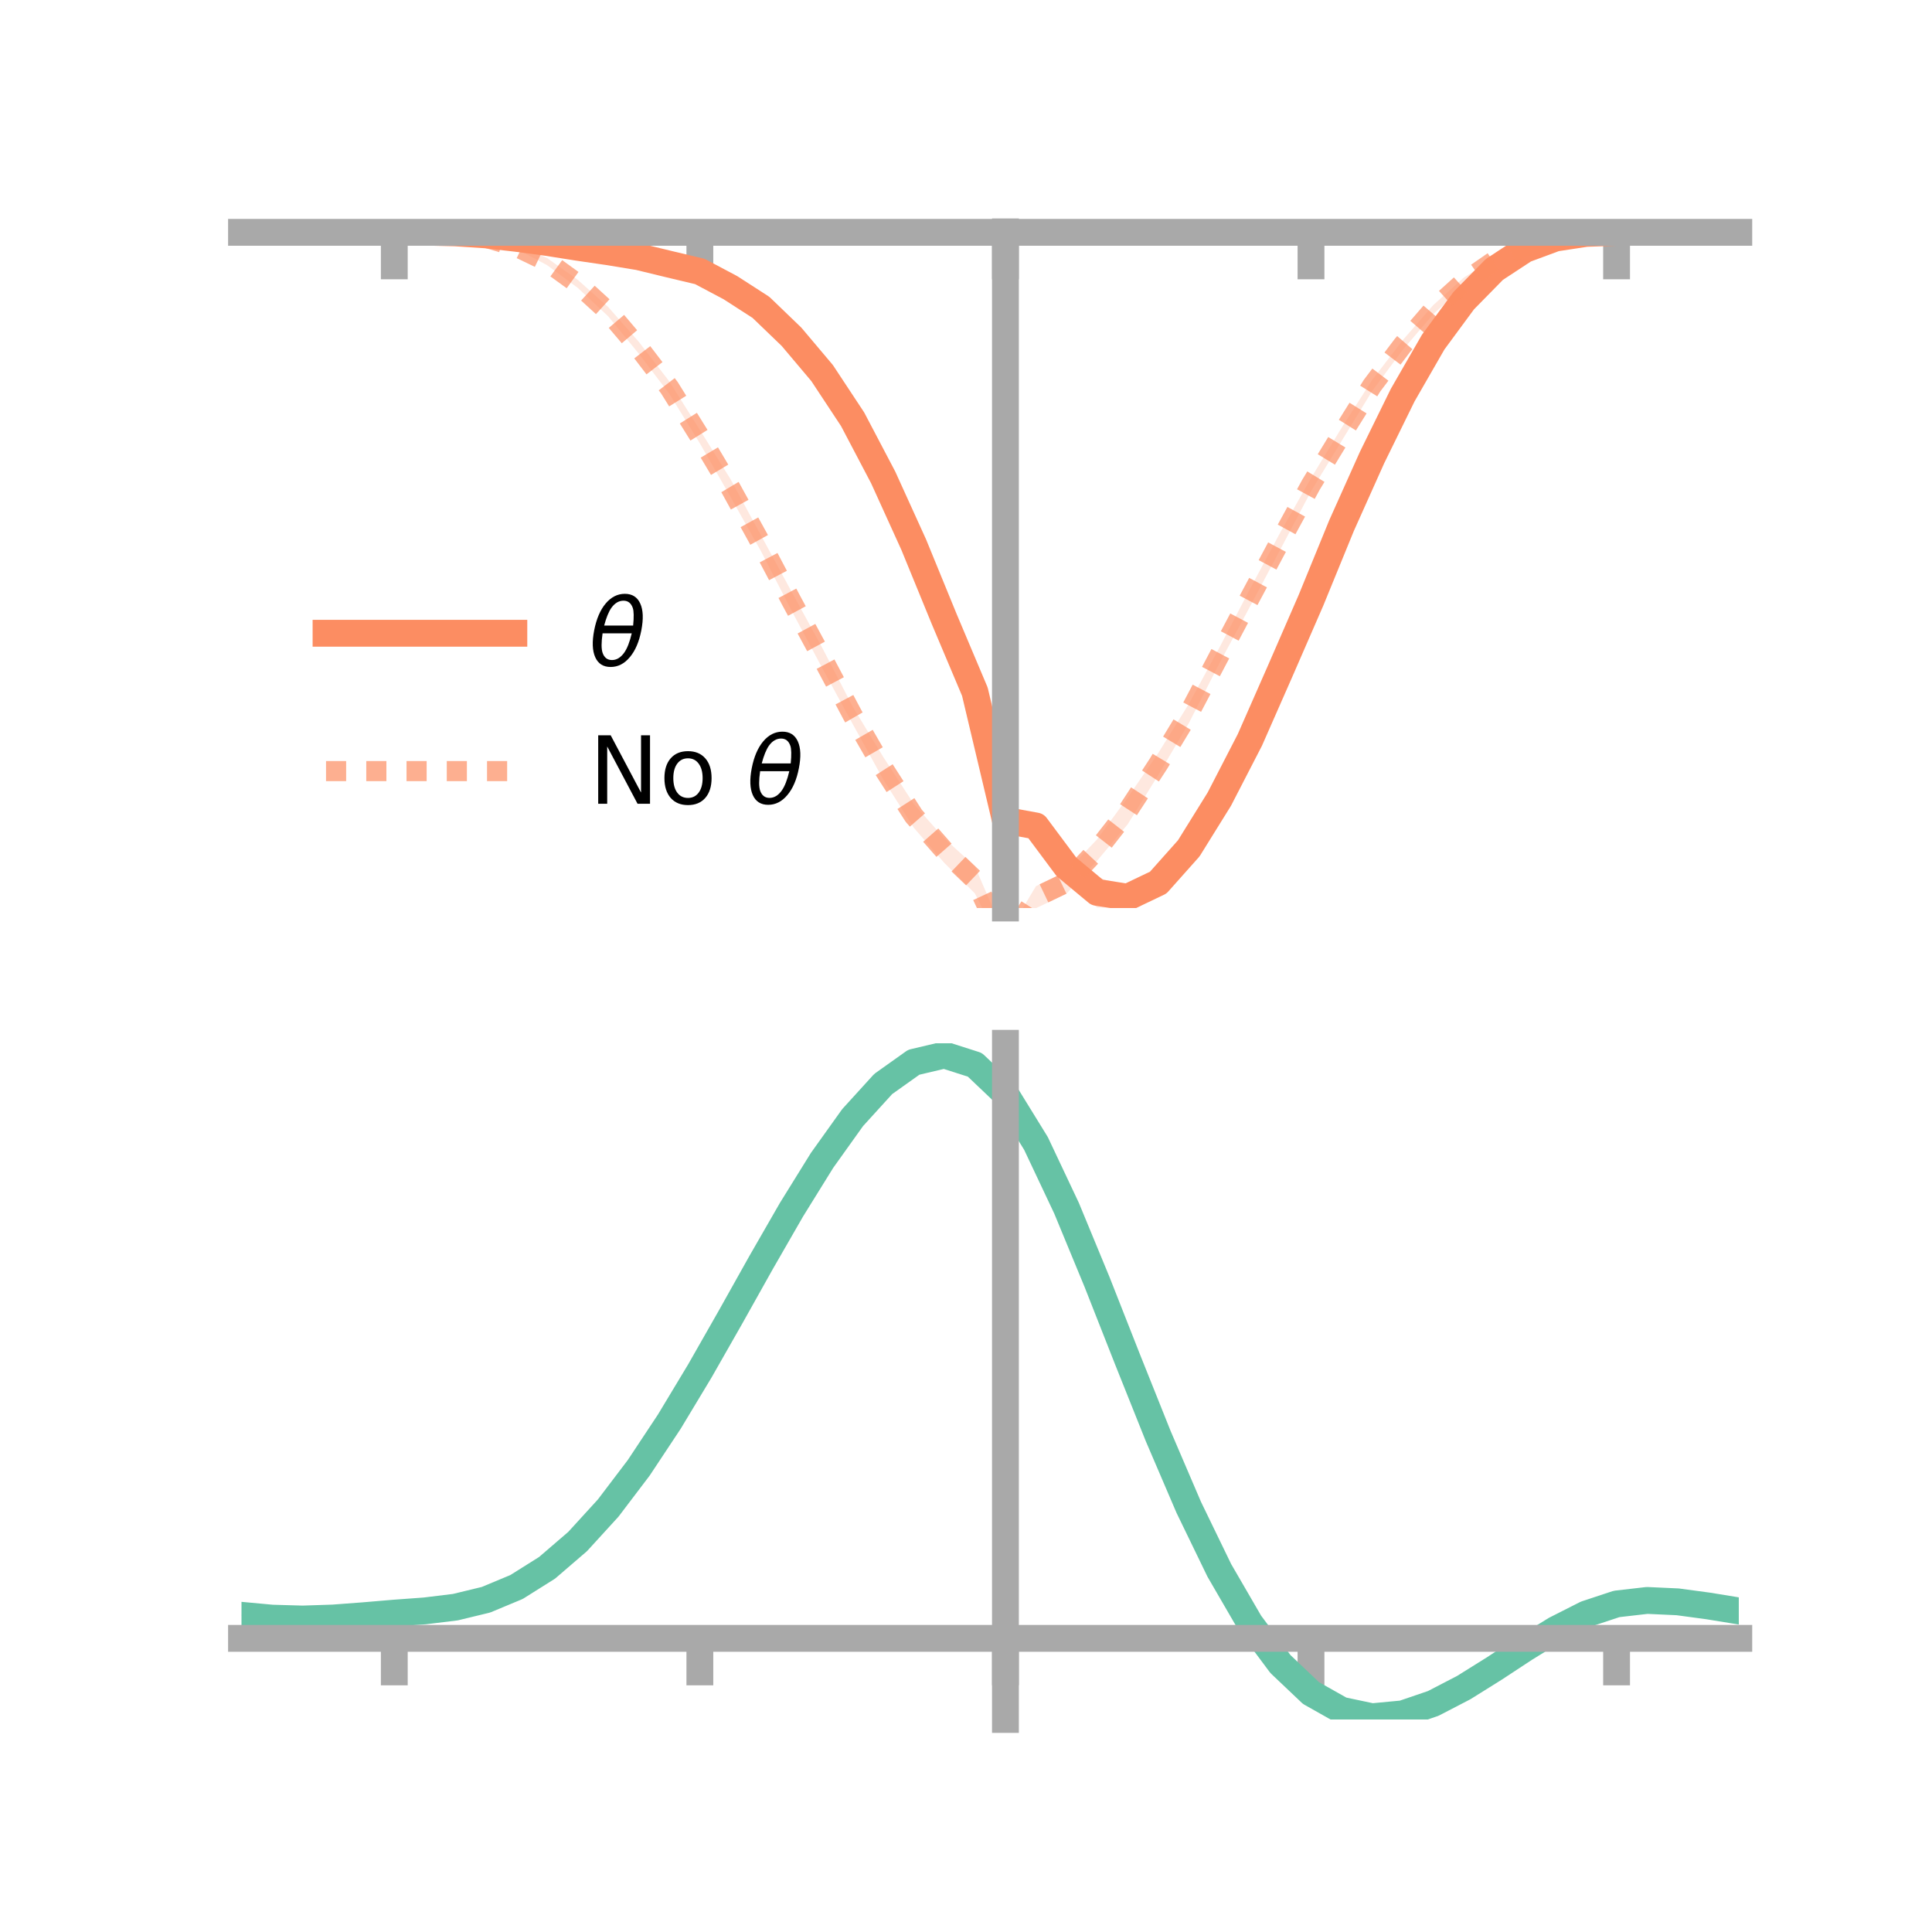 <?xml version="1.0" encoding="utf-8" standalone="no"?>
<!DOCTYPE svg PUBLIC "-//W3C//DTD SVG 1.1//EN"
  "http://www.w3.org/Graphics/SVG/1.1/DTD/svg11.dtd">
<!-- Created with matplotlib (https://matplotlib.org/) -->
<svg height="144pt" version="1.1" viewBox="0 0 144 144" width="144pt" xmlns="http://www.w3.org/2000/svg" xmlns:xlink="http://www.w3.org/1999/xlink">
 <defs>
  <style type="text/css">*{stroke-linecap:butt;stroke-linejoin:round;}</style>
 </defs>
 <g id="figure_1">
  <g id="patch_1">
   <path d="M 0 144 
L 144 144 
L 144 0 
L 0 0 
z
" style="fill:none;"/>
  </g>
  <g id="axes_1">
   <g id="patch_2">
    <path d="M 18 67.68 
L 129.6 67.68 
L 129.6 17.28 
L 18 17.28 
z
" style="fill:none;"/>
   </g>
   <g id="PolyCollection_1">
    <path clip-path="url(#p4f45ec3da1)" d="M 18 17.315 
L 18 17.315 
L 20.278 17.315 
L 22.555 17.315 
L 24.833 17.315 
L 27.11 17.315 
L 29.388 17.315 
L 31.665 17.28 
L 33.943 17.287 
L 36.22 17.378 
L 38.498 17.591 
L 40.776 17.852 
L 43.053 18.125 
L 45.331 18.434 
L 47.608 18.803 
L 49.886 19.262 
L 52.163 19.655 
L 54.441 20.854 
L 56.718 22.263 
L 58.996 24.315 
L 61.273 27.101 
L 63.551 30.357 
L 65.829 34.904 
L 68.106 39.562 
L 70.384 45.219 
L 72.661 50.742 
L 74.939 60.497 
L 77.216 60.604 
L 79.494 63.613 
L 81.771 65.387 
L 84.049 66.067 
L 86.327 64.84 
L 88.604 62.384 
L 90.882 58.732 
L 93.159 54.437 
L 95.437 49.226 
L 97.714 44.061 
L 99.992 38.553 
L 102.269 33.675 
L 104.547 29.081 
L 106.824 25.161 
L 109.102 22.146 
L 111.38 19.905 
L 113.657 18.45 
L 115.935 17.661 
L 118.212 17.372 
L 120.49 17.315 
L 122.767 17.315 
L 125.045 17.315 
L 127.322 17.315 
L 129.6 17.315 
L 129.6 17.315 
L 129.6 17.315 
L 127.322 17.315 
L 125.045 17.315 
L 122.767 17.315 
L 120.49 17.315 
L 118.212 17.419 
L 115.935 17.828 
L 113.657 18.729 
L 111.38 20.263 
L 109.102 22.661 
L 106.824 25.829 
L 104.547 29.825 
L 102.269 34.512 
L 99.992 39.79 
L 97.714 45.416 
L 95.437 50.716 
L 93.159 55.858 
L 90.882 60.392 
L 88.604 64.076 
L 86.327 66.731 
L 84.049 67.68 
L 81.771 67.641 
L 79.494 65.629 
L 77.216 62.526 
L 74.939 61.803 
L 72.661 52.366 
L 70.384 47.105 
L 68.106 41.638 
L 65.829 36.271 
L 63.551 32.149 
L 61.273 28.505 
L 58.996 25.89 
L 56.718 23.557 
L 54.441 22.03 
L 52.163 20.814 
L 49.886 20.124 
L 47.608 19.476 
L 45.331 19.096 
L 43.053 18.739 
L 40.776 18.291 
L 38.498 17.943 
L 36.22 17.635 
L 33.943 17.428 
L 31.665 17.321 
L 29.388 17.315 
L 27.11 17.315 
L 24.833 17.315 
L 22.555 17.315 
L 20.278 17.315 
L 18 17.315 
z
" style="fill:#fc8d62;fill-opacity:0.2;"/>
   </g>
   <g id="PolyCollection_2">
    <path clip-path="url(#p4f45ec3da1)" d="M 18 17.315 
L 18 17.315 
L 20.278 17.315 
L 22.555 17.315 
L 24.833 17.315 
L 27.11 17.315 
L 29.388 17.315 
L 31.665 17.282 
L 33.943 17.322 
L 36.22 17.601 
L 38.498 18.245 
L 40.776 19.233 
L 43.053 20.848 
L 45.331 22.883 
L 47.608 25.472 
L 49.886 28.429 
L 52.163 32.042 
L 54.441 35.7 
L 56.718 39.9 
L 58.996 44.094 
L 61.273 48.257 
L 63.551 52.66 
L 65.829 56.414 
L 68.106 59.917 
L 70.384 62.486 
L 72.661 64.567 
L 74.939 69.85 
L 77.216 66.047 
L 79.494 64.951 
L 81.771 62.56 
L 84.049 59.451 
L 86.327 56.132 
L 88.604 52.472 
L 90.882 48.279 
L 93.159 43.909 
L 95.437 39.666 
L 97.714 35.634 
L 99.992 31.889 
L 102.269 28.327 
L 104.547 25.36 
L 106.824 22.743 
L 109.102 20.692 
L 111.38 19.245 
L 113.657 18.222 
L 115.935 17.611 
L 118.212 17.359 
L 120.49 17.315 
L 122.767 17.315 
L 125.045 17.315 
L 127.322 17.315 
L 129.6 17.315 
L 129.6 17.315 
L 129.6 17.315 
L 127.322 17.315 
L 125.045 17.315 
L 122.767 17.315 
L 120.49 17.315 
L 118.212 17.412 
L 115.935 17.771 
L 113.657 18.464 
L 111.38 19.634 
L 109.102 21.347 
L 106.824 23.421 
L 104.547 26.084 
L 102.269 29.149 
L 99.992 32.876 
L 97.714 36.62 
L 95.437 40.939 
L 93.159 45.223 
L 90.882 49.451 
L 88.604 53.907 
L 86.327 57.773 
L 84.049 61.44 
L 81.771 64.154 
L 79.494 66.603 
L 77.216 67.691 
L 74.939 71.087 
L 72.661 66.589 
L 70.384 64.316 
L 68.106 61.692 
L 65.829 58.092 
L 63.551 53.955 
L 61.273 49.772 
L 58.996 45.51 
L 56.718 41.081 
L 54.441 37.023 
L 52.163 33.045 
L 49.886 29.348 
L 47.608 26.356 
L 45.331 23.576 
L 43.053 21.45 
L 40.776 19.763 
L 38.498 18.557 
L 36.22 17.829 
L 33.943 17.462 
L 31.665 17.333 
L 29.388 17.315 
L 27.11 17.315 
L 24.833 17.315 
L 22.555 17.315 
L 20.278 17.315 
L 18 17.315 
z
" style="fill:#fc8d62;fill-opacity:0.2;"/>
   </g>
   <g id="matplotlib.axis_1">
    <g id="xtick_1">
     <g id="line2d_1">
      <defs>
       <path d="M 0 0 
L 0 3.5 
" id="m1a24db9504" style="stroke:#a9a9a9;stroke-width:2;"/>
      </defs>
      <g>
       <use style="fill:#a9a9a9;stroke:#a9a9a9;stroke-width:2;" x="29.388" xlink:href="#m1a24db9504" y="17.315"/>
      </g>
     </g>
    </g>
    <g id="xtick_2">
     <g id="line2d_2">
      <g>
       <use style="fill:#a9a9a9;stroke:#a9a9a9;stroke-width:2;" x="52.163" xlink:href="#m1a24db9504" y="17.315"/>
      </g>
     </g>
    </g>
    <g id="xtick_3">
     <g id="line2d_3">
      <g>
       <use style="fill:#a9a9a9;stroke:#a9a9a9;stroke-width:2;" x="74.939" xlink:href="#m1a24db9504" y="17.315"/>
      </g>
     </g>
    </g>
    <g id="xtick_4">
     <g id="line2d_4">
      <g>
       <use style="fill:#a9a9a9;stroke:#a9a9a9;stroke-width:2;" x="97.714" xlink:href="#m1a24db9504" y="17.315"/>
      </g>
     </g>
    </g>
    <g id="xtick_5">
     <g id="line2d_5">
      <g>
       <use style="fill:#a9a9a9;stroke:#a9a9a9;stroke-width:2;" x="120.49" xlink:href="#m1a24db9504" y="17.315"/>
      </g>
     </g>
    </g>
   </g>
   <g id="matplotlib.axis_2"/>
   <g id="line2d_6">
    <path clip-path="url(#p4f45ec3da1)" d="M 18 17.315 
L 20.278 17.315 
L 22.555 17.315 
L 24.833 17.315 
L 27.11 17.315 
L 29.388 17.315 
L 31.665 17.3 
L 33.943 17.357 
L 36.22 17.506 
L 38.498 17.767 
L 40.776 18.071 
L 43.053 18.432 
L 45.331 18.765 
L 47.608 19.139 
L 49.886 19.693 
L 52.163 20.234 
L 54.441 21.442 
L 56.718 22.91 
L 58.996 25.103 
L 61.273 27.803 
L 63.551 31.253 
L 65.829 35.588 
L 68.106 40.6 
L 70.384 46.162 
L 72.661 51.554 
L 74.939 61.15 
L 77.216 61.565 
L 79.494 64.621 
L 81.771 66.514 
L 84.049 66.874 
L 86.327 65.786 
L 88.604 63.23 
L 90.882 59.562 
L 93.159 55.147 
L 95.437 49.971 
L 97.714 44.739 
L 99.992 39.172 
L 102.269 34.093 
L 104.547 29.453 
L 106.824 25.495 
L 109.102 22.404 
L 111.38 20.084 
L 113.657 18.589 
L 115.935 17.745 
L 118.212 17.396 
L 120.49 17.315 
L 122.767 17.315 
L 125.045 17.315 
L 127.322 17.315 
L 129.6 17.315 
" style="fill:none;stroke:#fc8d62;stroke-linecap:square;stroke-width:2;"/>
   </g>
   <g id="line2d_7">
    <path clip-path="url(#p4f45ec3da1)" d="M 18 17.315 
L 20.278 17.315 
L 22.555 17.315 
L 24.833 17.315 
L 27.11 17.315 
L 29.388 17.315 
L 31.665 17.307 
L 33.943 17.392 
L 36.22 17.715 
L 38.498 18.401 
L 40.776 19.498 
L 43.053 21.149 
L 45.331 23.23 
L 47.608 25.914 
L 49.886 28.889 
L 52.163 32.543 
L 54.441 36.361 
L 56.718 40.49 
L 58.996 44.802 
L 61.273 49.014 
L 63.551 53.308 
L 65.829 57.253 
L 68.106 60.804 
L 70.384 63.401 
L 72.661 65.578 
L 74.939 70.468 
L 77.216 66.869 
L 79.494 65.777 
L 81.771 63.357 
L 84.049 60.445 
L 86.327 56.953 
L 88.604 53.189 
L 90.882 48.865 
L 93.159 44.566 
L 95.437 40.303 
L 97.714 36.127 
L 99.992 32.383 
L 102.269 28.738 
L 104.547 25.722 
L 106.824 23.082 
L 109.102 21.02 
L 111.38 19.44 
L 113.657 18.343 
L 115.935 17.691 
L 118.212 17.386 
L 120.49 17.315 
L 122.767 17.315 
L 125.045 17.315 
L 127.322 17.315 
L 129.6 17.315 
" style="fill:none;stroke:#fc8d62;stroke-dasharray:1.5,1.5;stroke-dashoffset:0;stroke-opacity:0.7;stroke-width:1.5;"/>
   </g>
   <g id="patch_3">
    <path d="M 74.939 67.68 
L 74.939 17.28 
" style="fill:none;stroke:#a9a9a9;stroke-linecap:square;stroke-linejoin:miter;stroke-width:2;"/>
   </g>
   <g id="patch_4">
    <path d="M 129.6 67.68 
L 129.6 17.28 
" style="fill:none;"/>
   </g>
   <g id="patch_5">
    <path d="M 18 17.315 
L 129.6 17.315 
" style="fill:none;stroke:#a9a9a9;stroke-linecap:square;stroke-linejoin:miter;stroke-width:2;"/>
   </g>
   <g id="patch_6">
    <path d="M 18 17.28 
L 129.6 17.28 
" style="fill:none;"/>
   </g>
   <g id="legend_1">
    <g id="line2d_8">
     <path d="M 24.3 47.2 
L 38.3 47.2 
" style="fill:none;stroke:#fc8d62;stroke-linecap:square;stroke-width:2;"/>
    </g>
    <g id="line2d_9"/>
    <g id="text_1">
     <!-- $\theta$ -->
     <g transform="translate(43.9 49.65)scale(0.07 -0.07)">
      <defs>
       <path d="M 45.516 34.672 
L 14.453 34.672 
Q 12.359 20.062 14.5 13.875 
Q 17.188 6.25 24.469 6.25 
Q 31.781 6.25 37.359 13.922 
Q 42.234 20.656 45.516 34.672 
z
M 47.016 42.969 
Q 48.344 56.844 46.625 61.719 
Q 43.953 69.438 36.766 69.438 
Q 29.297 69.438 23.828 61.812 
Q 19.531 55.672 16.156 42.969 
z
M 38.188 76.766 
Q 49.906 76.766 54.594 66.406 
Q 59.281 56.109 55.719 37.844 
Q 52.203 19.625 43.453 9.281 
Q 34.766 -1.125 23.047 -1.125 
Q 11.281 -1.125 6.641 9.281 
Q 2 19.625 5.516 37.844 
Q 9.078 56.109 17.719 66.406 
Q 26.422 76.766 38.188 76.766 
z
" id="DejaVuSans-Oblique-952"/>
      </defs>
      <use transform="translate(0 0.234)" xlink:href="#DejaVuSans-Oblique-952"/>
     </g>
    </g>
    <g id="line2d_10">
     <path d="M 24.3 57.474 
L 38.3 57.474 
" style="fill:none;stroke:#fc8d62;stroke-dasharray:1.5,1.5;stroke-dashoffset:0;stroke-opacity:0.7;stroke-width:1.5;"/>
    </g>
    <g id="line2d_11"/>
    <g id="text_2">
     <!-- No $\theta$ -->
     <g transform="translate(43.9 59.924)scale(0.07 -0.07)">
      <defs>
       <path d="M 9.812 72.906 
L 23.094 72.906 
L 55.422 11.922 
L 55.422 72.906 
L 64.984 72.906 
L 64.984 0 
L 51.703 0 
L 19.391 60.984 
L 19.391 0 
L 9.812 0 
z
" id="DejaVuSans-78"/>
       <path d="M 30.609 48.391 
Q 23.391 48.391 19.188 42.75 
Q 14.984 37.109 14.984 27.297 
Q 14.984 17.484 19.156 11.844 
Q 23.344 6.203 30.609 6.203 
Q 37.797 6.203 41.984 11.859 
Q 46.188 17.531 46.188 27.297 
Q 46.188 37.016 41.984 42.703 
Q 37.797 48.391 30.609 48.391 
z
M 30.609 56 
Q 42.328 56 49.016 48.375 
Q 55.719 40.766 55.719 27.297 
Q 55.719 13.875 49.016 6.219 
Q 42.328 -1.422 30.609 -1.422 
Q 18.844 -1.422 12.172 6.219 
Q 5.516 13.875 5.516 27.297 
Q 5.516 40.766 12.172 48.375 
Q 18.844 56 30.609 56 
z
" id="DejaVuSans-111"/>
       <path id="DejaVuSans-32"/>
      </defs>
      <use transform="translate(0 0.234)" xlink:href="#DejaVuSans-78"/>
      <use transform="translate(74.805 0.234)" xlink:href="#DejaVuSans-111"/>
      <use transform="translate(135.986 0.234)" xlink:href="#DejaVuSans-32"/>
      <use transform="translate(167.773 0.234)" xlink:href="#DejaVuSans-Oblique-952"/>
     </g>
    </g>
   </g>
  </g>
  <g id="axes_2">
   <g id="patch_7">
    <path d="M 18 128.16 
L 129.6 128.16 
L 129.6 77.76 
L 18 77.76 
z
" style="fill:none;"/>
   </g>
   <g id="PolyCollection_3">
    <path clip-path="url(#pa173f931d0)" d="M 18 120.433 
L 18 120.358 
L 20.278 120.578 
L 22.555 120.642 
L 24.833 120.56 
L 27.11 120.379 
L 29.388 120.178 
L 31.665 120.006 
L 33.943 119.722 
L 36.22 119.165 
L 38.498 118.206 
L 40.776 116.756 
L 43.053 114.762 
L 45.331 112.216 
L 47.608 109.152 
L 49.886 105.636 
L 52.163 101.771 
L 54.441 97.685 
L 56.718 93.534 
L 58.996 89.491 
L 61.273 85.747 
L 63.551 82.5 
L 65.829 79.953 
L 68.106 78.307 
L 70.384 77.76 
L 72.661 78.501 
L 74.939 80.7 
L 77.216 84.445 
L 79.494 89.335 
L 81.771 94.921 
L 84.049 100.785 
L 86.327 106.562 
L 88.604 111.951 
L 90.882 116.717 
L 93.159 120.696 
L 95.437 123.791 
L 97.714 125.971 
L 99.992 127.266 
L 102.269 127.752 
L 104.547 127.543 
L 106.824 126.779 
L 109.102 125.615 
L 111.38 124.215 
L 113.657 122.743 
L 115.935 121.358 
L 118.212 120.215 
L 120.49 119.465 
L 122.767 119.206 
L 125.045 119.317 
L 127.322 119.635 
L 129.6 120.019 
L 129.6 120.12 
L 129.6 120.12 
L 127.322 119.763 
L 125.045 119.466 
L 122.767 119.367 
L 120.49 119.633 
L 118.212 120.39 
L 115.935 121.557 
L 113.657 122.983 
L 111.38 124.503 
L 109.102 125.949 
L 106.824 127.149 
L 104.547 127.938 
L 102.269 128.16 
L 99.992 127.684 
L 97.714 126.408 
L 95.437 124.269 
L 93.159 121.25 
L 90.882 117.381 
L 88.604 112.753 
L 86.327 107.52 
L 84.049 101.907 
L 81.771 96.204 
L 79.494 90.767 
L 77.216 86.006 
L 74.939 82.361 
L 72.661 80.227 
L 70.384 79.511 
L 68.106 80.044 
L 65.829 81.637 
L 63.551 84.097 
L 61.273 87.224 
L 58.996 90.824 
L 56.718 94.703 
L 54.441 98.681 
L 52.163 102.592 
L 49.886 106.289 
L 47.608 109.651 
L 45.331 112.586 
L 43.053 115.03 
L 40.776 116.955 
L 38.498 118.367 
L 36.22 119.306 
L 33.943 119.853 
L 31.665 120.128 
L 29.388 120.289 
L 27.11 120.474 
L 24.833 120.635 
L 22.555 120.701 
L 20.278 120.635 
L 18 120.433 
z
" style="fill:#66c2a5;fill-opacity:0.2;"/>
   </g>
   <g id="matplotlib.axis_3">
    <g id="xtick_6">
     <g id="line2d_12">
      <g>
       <use style="fill:#a9a9a9;stroke:#a9a9a9;stroke-width:2;" x="29.388" xlink:href="#m1a24db9504" y="122.115"/>
      </g>
     </g>
    </g>
    <g id="xtick_7">
     <g id="line2d_13">
      <g>
       <use style="fill:#a9a9a9;stroke:#a9a9a9;stroke-width:2;" x="52.163" xlink:href="#m1a24db9504" y="122.115"/>
      </g>
     </g>
    </g>
    <g id="xtick_8">
     <g id="line2d_14">
      <g>
       <use style="fill:#a9a9a9;stroke:#a9a9a9;stroke-width:2;" x="74.939" xlink:href="#m1a24db9504" y="122.115"/>
      </g>
     </g>
    </g>
    <g id="xtick_9">
     <g id="line2d_15">
      <g>
       <use style="fill:#a9a9a9;stroke:#a9a9a9;stroke-width:2;" x="97.714" xlink:href="#m1a24db9504" y="122.115"/>
      </g>
     </g>
    </g>
    <g id="xtick_10">
     <g id="line2d_16">
      <g>
       <use style="fill:#a9a9a9;stroke:#a9a9a9;stroke-width:2;" x="120.49" xlink:href="#m1a24db9504" y="122.115"/>
      </g>
     </g>
    </g>
   </g>
   <g id="matplotlib.axis_4"/>
   <g id="line2d_17">
    <path clip-path="url(#pa173f931d0)" d="M 18 120.396 
L 20.278 120.607 
L 22.555 120.672 
L 24.833 120.597 
L 27.11 120.426 
L 29.388 120.233 
L 31.665 120.067 
L 33.943 119.788 
L 36.22 119.236 
L 38.498 118.287 
L 40.776 116.855 
L 43.053 114.896 
L 45.331 112.401 
L 47.608 109.401 
L 49.886 105.962 
L 52.163 102.181 
L 54.441 98.183 
L 56.718 94.118 
L 58.996 90.158 
L 61.273 86.486 
L 63.551 83.298 
L 65.829 80.795 
L 68.106 79.175 
L 70.384 78.636 
L 72.661 79.364 
L 74.939 81.531 
L 77.216 85.225 
L 79.494 90.051 
L 81.771 95.562 
L 84.049 101.346 
L 86.327 107.041 
L 88.604 112.352 
L 90.882 117.049 
L 93.159 120.973 
L 95.437 124.03 
L 97.714 126.19 
L 99.992 127.475 
L 102.269 127.956 
L 104.547 127.74 
L 106.824 126.964 
L 109.102 125.782 
L 111.38 124.359 
L 113.657 122.863 
L 115.935 121.457 
L 118.212 120.303 
L 120.49 119.549 
L 122.767 119.287 
L 125.045 119.391 
L 127.322 119.699 
L 129.6 120.07 
" style="fill:none;stroke:#66c2a5;stroke-linecap:square;stroke-width:2;"/>
   </g>
   <g id="patch_8">
    <path d="M 74.939 128.16 
L 74.939 77.76 
" style="fill:none;stroke:#a9a9a9;stroke-linecap:square;stroke-linejoin:miter;stroke-width:2;"/>
   </g>
   <g id="patch_9">
    <path d="M 129.6 128.16 
L 129.6 77.76 
" style="fill:none;"/>
   </g>
   <g id="patch_10">
    <path d="M 18 122.115 
L 129.6 122.115 
" style="fill:none;stroke:#a9a9a9;stroke-linecap:square;stroke-linejoin:miter;stroke-width:2;"/>
   </g>
   <g id="patch_11">
    <path d="M 18 77.76 
L 129.6 77.76 
" style="fill:none;"/>
   </g>
  </g>
 </g>
 <defs>
  <clipPath id="p4f45ec3da1">
   <rect height="50.4" width="111.6" x="18" y="17.28"/>
  </clipPath>
  <clipPath id="pa173f931d0">
   <rect height="50.4" width="111.6" x="18" y="77.76"/>
  </clipPath>
 </defs>
</svg>
